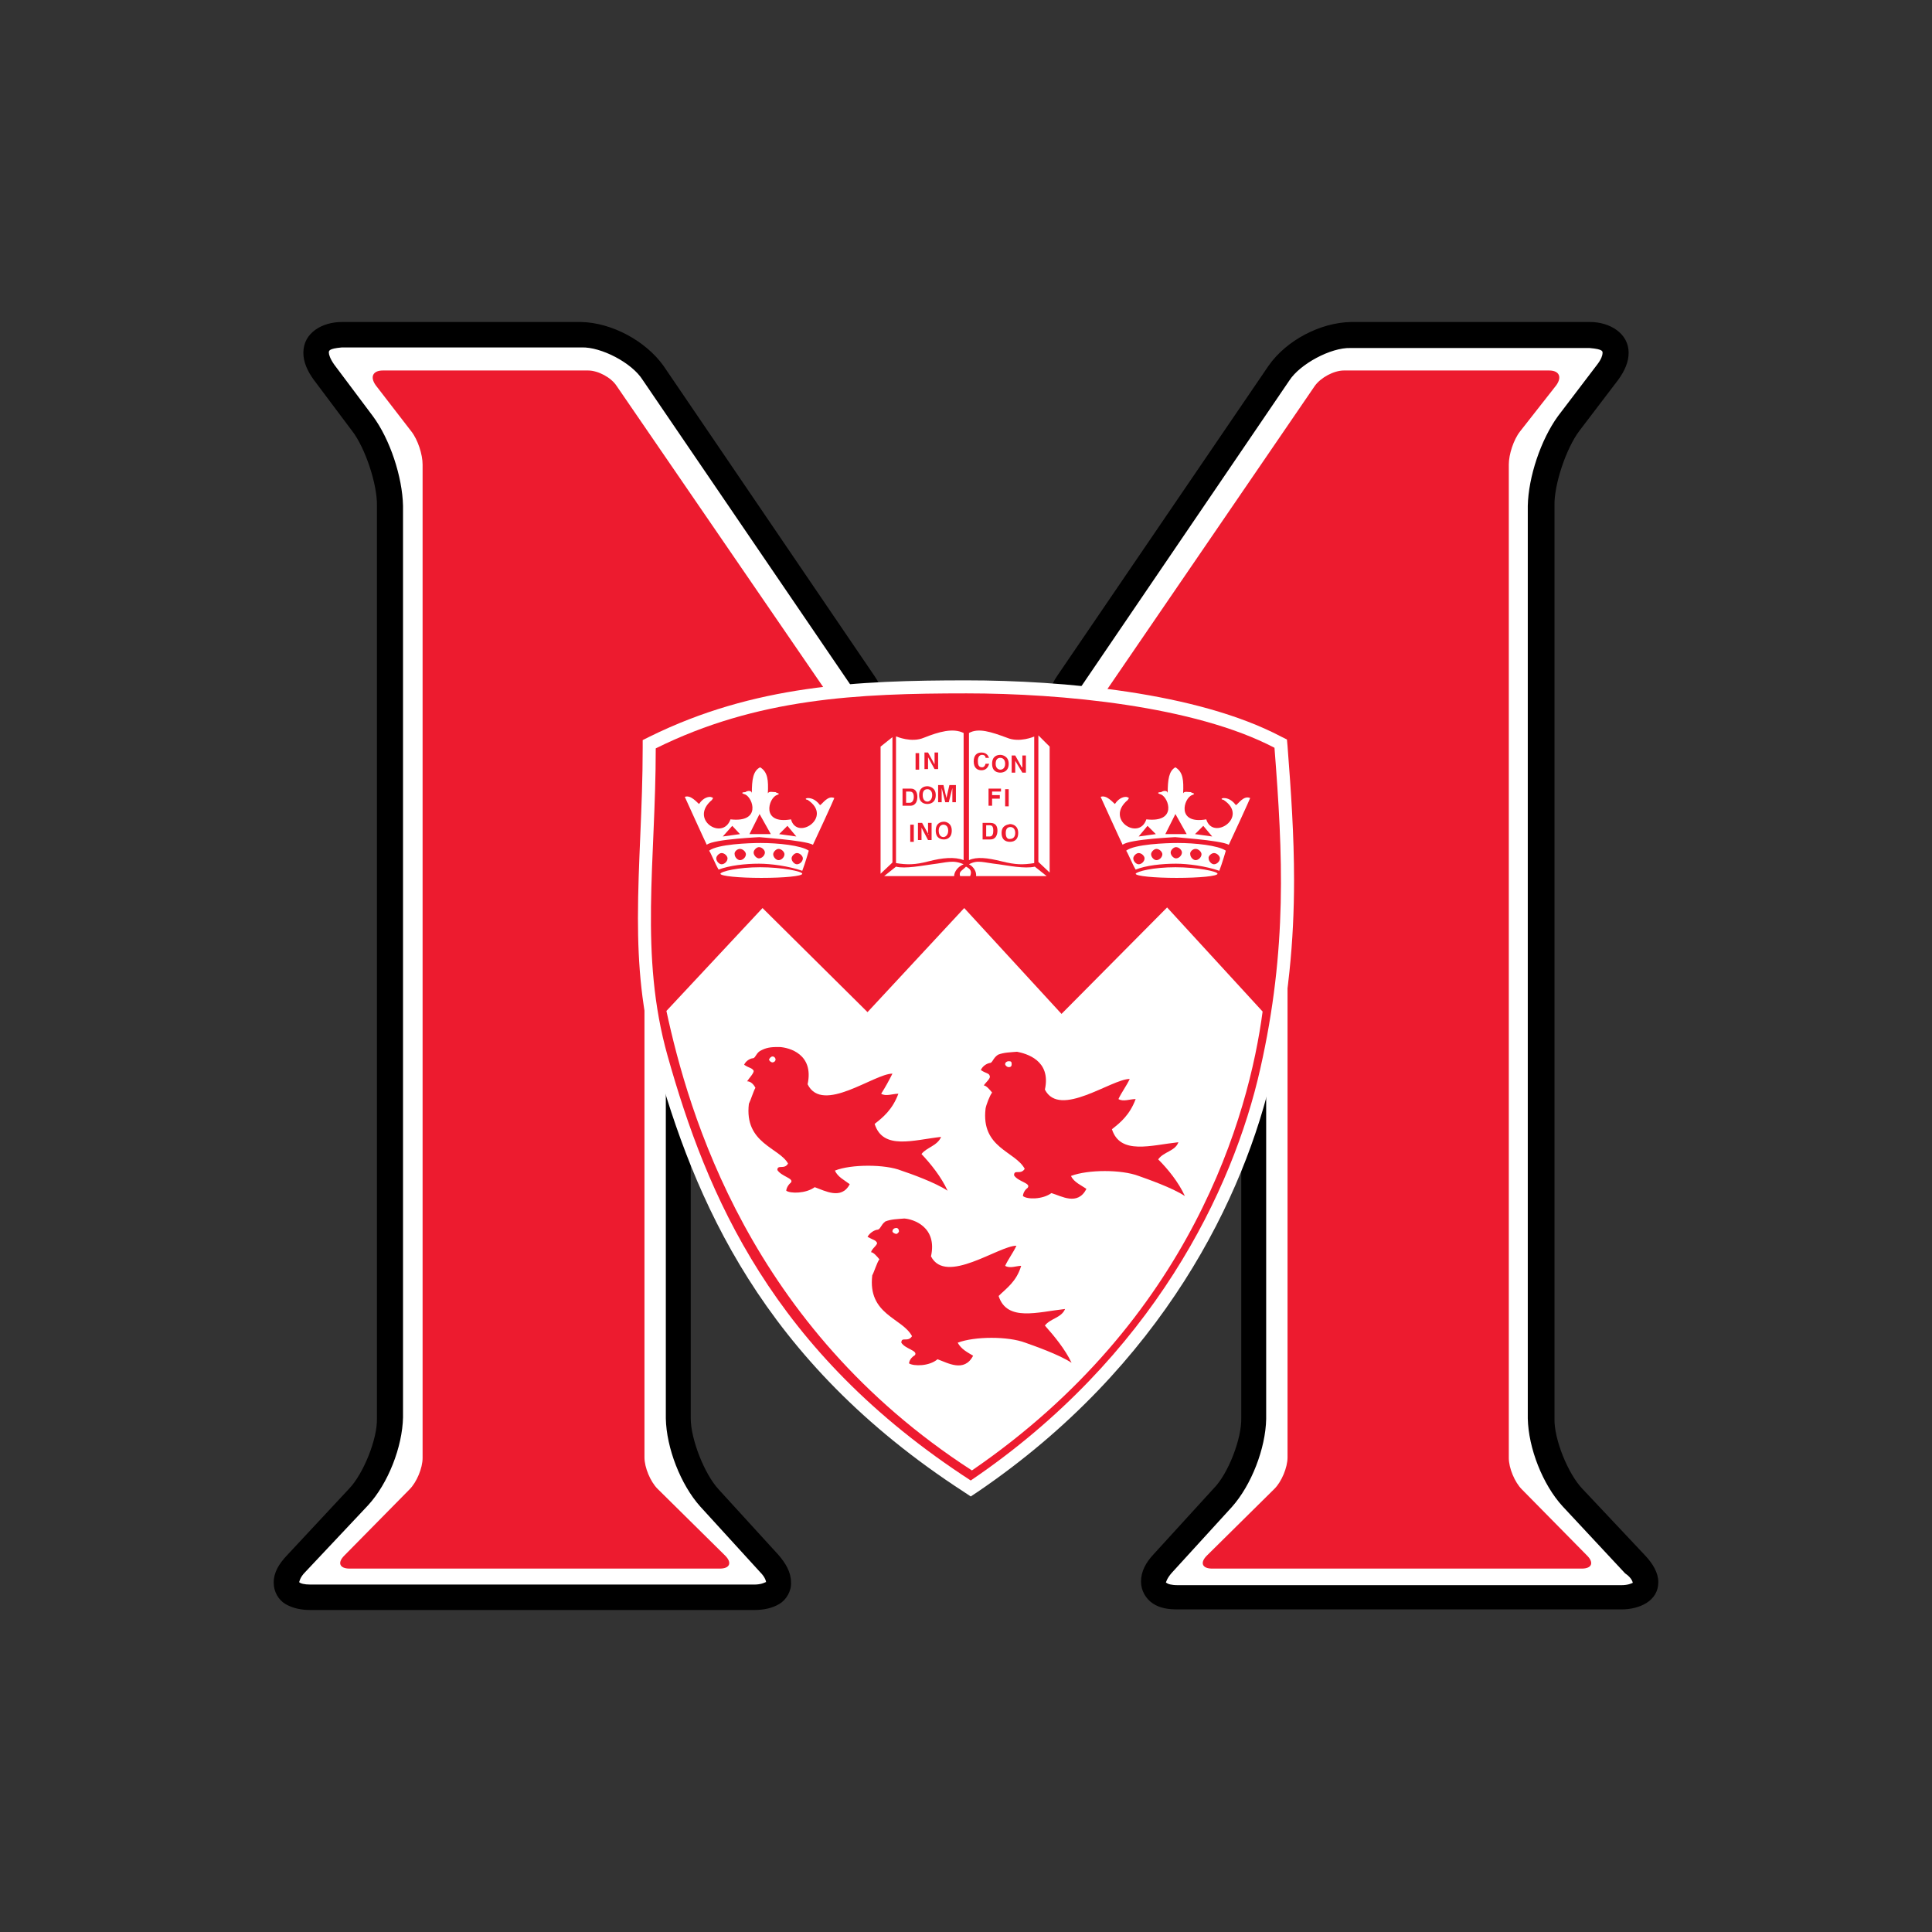 <svg width="130" height="130" viewBox="0 0 200 200" fill="none" xmlns="http://www.w3.org/2000/svg">
<rect x="0" y="0" width="200" height="200" fill="#333333" stroke="none"/>
<g clip-path="url(#clip0)">
<path d="M70.277 116.774V123.508V139.18L70.707 149.403L72.119 152.893L77.032 158.586L79.489 161.831L80.103 163.3L79.734 165.136L32.448 165.32L30.175 164.891L32.816 159.627L38.343 152.893L40.001 148.607L40.431 71.044L40.001 48.209L36.501 42.088L33.062 37.374V35.354L37.975 34.742H48.783L61.679 34.925L64.382 35.966L69.663 41.659L79.918 56.78L89.56 71.228L110.01 72.268L117.993 58.984L130.091 41.475L136.846 34.497L141.759 34.129L151.34 34.313L159.139 34.925H163.867L166.324 35.354L167.552 36.945L161.165 45.761L159.569 54.086L159.323 135.752L159.569 148.362L161.779 153.505L165.71 158.402L168.166 160.606L170.377 163.055L169.763 164.891L122.292 165.504L119.222 164.096L121.862 159.994L128.003 152.648L130.091 148.607L130.276 121.671L125.363 109.183L85.261 110.652L73.593 113.468L70.277 116.774Z" fill="white"/>
<path fill-rule="evenodd" clip-rule="evenodd" d="M38.896 39.884C38.282 39.027 38.589 38.353 39.633 38.353H60.881C61.925 38.353 63.276 39.088 63.829 39.945L86.674 73.248C87.288 74.105 87.165 75.451 86.489 76.247L67.943 97.796C67.268 98.592 66.715 100.122 66.715 101.163V150.872C66.715 151.913 67.329 153.382 68.066 154.117L75.067 161.035C75.804 161.769 75.558 162.381 74.514 162.381H36.194C35.15 162.381 34.904 161.769 35.641 161.035L42.396 154.178C43.133 153.444 43.747 151.974 43.747 150.934V48.087C43.747 47.046 43.256 45.516 42.581 44.659L38.896 39.884Z" fill="#ED1B2F"/>
<path fill-rule="evenodd" clip-rule="evenodd" d="M161.104 39.884C161.718 39.027 161.411 38.353 160.367 38.353H139.119C138.075 38.353 136.724 39.088 136.11 39.945L113.326 73.248C112.712 74.105 112.835 75.451 113.51 76.247L132.056 97.796C132.732 98.592 133.285 100.122 133.285 101.163V150.872C133.285 151.913 132.671 153.382 131.934 154.117L124.933 161.035C124.196 161.769 124.441 162.381 125.485 162.381H163.745C164.788 162.381 165.034 161.769 164.297 161.035L157.542 154.178C156.805 153.444 156.191 151.974 156.191 150.934V48.087C156.191 47.046 156.682 45.516 157.358 44.659L161.104 39.884Z" fill="#ED1B2F"/>
<path d="M68.68 37.864C66.838 35.292 63.337 33.395 60.144 33.333H35.395C33.369 33.333 31.404 34.435 31.404 36.517C31.404 37.496 31.834 38.414 32.448 39.272L36.44 44.597C37.791 46.312 39.08 50.168 39.019 52.372V146.832C39.08 148.975 37.606 152.586 36.133 154.117L29.684 161.035C28.886 161.892 28.333 162.749 28.333 163.851C28.333 164.769 28.825 165.626 29.561 166.055C30.298 166.483 31.158 166.667 32.141 166.667H78.076C79.059 166.667 79.918 166.483 80.655 166.055C81.392 165.626 81.945 164.708 81.884 163.789C81.884 162.749 81.331 161.83 80.594 160.973L74.391 154.178C72.918 152.586 71.505 148.975 71.505 146.832V94.919C71.444 92.838 73.102 89.654 74.821 88.491L89.007 78.451C90.727 77.227 91.587 75.329 91.587 73.431C91.587 72.268 91.28 71.044 90.543 70.003L68.68 37.864ZM87.472 76.309L73.347 86.348C70.768 88.246 68.987 91.736 68.926 94.919V146.832C68.987 149.893 70.461 153.688 72.488 155.953L78.69 162.749C79.243 163.3 79.304 163.728 79.304 163.789H79.243C79.12 163.851 78.752 164.034 78.076 164.034H32.141C31.465 164.034 31.097 163.912 30.974 163.789C30.974 163.789 31.035 163.3 31.588 162.749L38.098 155.831C40.186 153.566 41.659 149.77 41.721 146.71V52.372C41.659 49.373 40.37 45.455 38.589 43.067L34.597 37.741C34.167 37.129 34.044 36.7 34.044 36.517C34.044 36.333 33.983 36.088 35.395 35.966H60.206C62.232 35.904 65.425 37.557 66.531 39.333L88.393 71.411C88.762 72.023 89.007 72.697 89.007 73.37C88.946 74.533 88.455 75.635 87.472 76.309ZM170.316 161.035L163.806 154.117C162.332 152.586 160.858 148.975 160.92 146.832V52.372C160.858 50.168 162.148 46.373 163.499 44.597L167.552 39.272C168.166 38.414 168.596 37.496 168.596 36.517C168.596 34.496 166.631 33.333 164.604 33.333H139.856C136.662 33.395 133.162 35.231 131.32 37.864L109.457 69.942C108.72 70.983 108.413 72.207 108.413 73.37C108.413 75.329 109.334 77.227 110.993 78.39L125.178 88.43C126.898 89.593 128.556 92.776 128.495 94.858V146.771C128.556 148.913 127.144 152.586 125.608 154.117L119.406 160.912C118.607 161.769 118.116 162.688 118.116 163.728C118.116 164.646 118.607 165.504 119.344 165.993C120.081 166.483 120.941 166.605 121.924 166.605H167.859C169.701 166.605 171.667 165.748 171.667 163.789C171.667 162.81 171.114 161.892 170.316 161.035ZM169.026 163.851C168.903 163.912 168.535 164.096 167.859 164.096H121.924C121.248 164.096 120.88 163.973 120.757 163.851H120.695C120.695 163.789 120.818 163.361 121.31 162.81L127.512 156.015C129.539 153.75 131.012 149.954 131.074 146.893V94.98C131.012 91.797 129.17 88.307 126.652 86.41L112.466 76.37C111.484 75.696 110.993 74.594 110.993 73.493C110.993 72.819 111.177 72.146 111.607 71.534L133.469 39.394C134.574 37.68 137.768 35.966 139.794 36.027H164.543C166.017 36.149 165.894 36.394 165.894 36.578C165.894 36.762 165.771 37.19 165.341 37.741L161.288 43.067C159.507 45.516 158.218 49.373 158.156 52.372V146.832C158.218 149.893 159.691 153.688 161.779 155.953L168.228 162.871C168.965 163.361 169.026 163.851 169.026 163.851Z" fill="black"/>
<path d="M133.285 77.227L133.223 76.553L132.609 76.247C123.889 71.656 109.949 70.431 100.062 70.431C88.762 70.431 78.076 70.921 67.268 76.247L66.531 76.615V77.41C66.531 83.655 66.04 89.348 66.04 95.041C66.04 99.877 66.408 104.653 67.821 109.611L69.049 109.244L67.821 109.611C71.874 124.12 78.813 140.832 99.754 154.423L100.491 154.913L101.228 154.423C120.389 141.383 128.863 123.814 131.75 110.958C133.408 103.673 133.96 97.306 133.96 91.123C133.96 86.471 133.653 82.002 133.285 77.227Z" fill="white"/>
<path fill-rule="evenodd" clip-rule="evenodd" d="M69.11 109.305C66.162 98.837 67.882 89.164 67.882 77.472C78.383 72.268 88.762 71.778 100.061 71.778C109.826 71.778 123.643 73.064 131.934 77.41C132.793 88.43 133.285 98.163 130.46 110.652C127.635 123.202 119.344 140.465 100.491 153.26C79.918 139.914 73.163 123.691 69.11 109.305Z" fill="#ED1B2F"/>
<path fill-rule="evenodd" clip-rule="evenodd" d="M78.936 94.001L68.987 104.653C71.26 115.182 77.585 137.343 100.614 152.219C123.397 136.608 129.293 115.366 130.705 104.714L120.818 93.939L109.887 104.959L99.816 94.001L89.806 104.775L78.936 94.001Z" fill="white"/>
<path fill-rule="evenodd" clip-rule="evenodd" d="M75.804 85.491L74.821 86.593L76.602 86.348L75.804 85.491ZM78.629 84.267L79.796 86.348H77.585L78.629 84.267ZM81.515 85.491L82.436 86.593L80.656 86.348L81.515 85.491ZM83.603 82.798C83.48 82.798 83.235 82.675 83.603 82.614C83.787 82.614 84.34 82.614 84.893 83.349C85.138 83.226 85.691 82.308 86.367 82.614C86.367 82.675 84.34 87.083 84.156 87.45C83.296 86.96 78.138 86.654 78.629 86.654C79.059 86.654 73.9 86.838 73.163 87.45C72.918 86.96 70.891 82.492 70.891 82.492C71.505 82.247 72.181 83.104 72.365 83.226C72.856 82.492 73.409 82.492 73.532 82.492C74.023 82.614 73.716 82.675 73.716 82.798C71.26 84.818 74.821 87.083 75.62 84.818C78.813 85.185 77.953 82.614 77.155 82.247C76.541 82.063 76.971 82.002 77.155 82.002C77.401 81.818 77.831 81.818 77.831 82.124C77.831 80.716 77.953 79.798 78.69 79.431C79.489 79.92 79.55 80.778 79.489 82.124C79.612 81.879 79.98 82.002 80.287 82.002C80.41 82.124 80.901 82.124 80.41 82.308C79.55 82.614 78.752 85.369 81.884 84.818C82.498 87.083 86.305 84.573 83.603 82.798Z" fill="white"/>
<path fill-rule="evenodd" clip-rule="evenodd" d="M74.699 88.307C75.006 88.307 75.313 88.613 75.313 88.858C75.313 89.164 75.006 89.47 74.699 89.47C74.453 89.47 74.146 89.164 74.146 88.858C74.146 88.613 74.453 88.307 74.699 88.307ZM76.602 87.879C76.909 87.879 77.216 88.185 77.216 88.43C77.216 88.736 76.909 89.042 76.602 89.042C76.357 89.042 76.05 88.736 76.05 88.43C75.988 88.185 76.295 87.879 76.602 87.879ZM78.567 87.695C78.874 87.695 79.182 88.001 79.182 88.246C79.182 88.552 78.874 88.858 78.567 88.858C78.322 88.858 78.015 88.552 78.015 88.246C78.015 88.001 78.322 87.695 78.567 87.695ZM80.594 87.879C80.901 87.879 81.208 88.185 81.208 88.43C81.208 88.736 80.901 89.042 80.594 89.042C80.348 89.042 80.041 88.736 80.041 88.43C80.041 88.185 80.348 87.879 80.594 87.879ZM82.498 88.307C82.805 88.307 83.112 88.613 83.112 88.858C83.112 89.164 82.805 89.47 82.498 89.47C82.252 89.47 81.945 89.164 81.945 88.858C81.945 88.613 82.252 88.307 82.498 88.307ZM74.391 90.021C74.023 89.409 73.593 88.307 73.409 88.062C74.269 87.389 77.523 87.266 78.752 87.266C80.533 87.266 82.928 87.511 83.726 88.062C83.726 88.062 83.358 89.348 83.05 90.144C81.638 89.654 79.796 89.409 78.567 89.409C77.155 89.409 75.497 89.593 74.391 90.021Z" fill="white"/>
<path fill-rule="evenodd" clip-rule="evenodd" d="M78.691 89.777C80.963 89.777 83.051 90.205 83.051 90.45C83.051 90.695 81.208 90.879 78.813 90.879C76.541 90.879 74.576 90.695 74.576 90.45C74.637 90.205 76.418 89.777 78.691 89.777Z" fill="white"/>
<path fill-rule="evenodd" clip-rule="evenodd" d="M118.792 85.491L117.871 86.593L119.652 86.348L118.792 85.491ZM121.678 84.267L122.845 86.348H120.634L121.678 84.267ZM124.565 85.491L125.486 86.593L123.705 86.348L124.565 85.491ZM126.653 82.798C126.53 82.798 126.284 82.675 126.653 82.614C126.837 82.614 127.389 82.614 127.942 83.349C128.188 83.226 128.741 82.308 129.416 82.614C129.416 82.675 127.389 87.083 127.205 87.45C126.345 86.96 121.187 86.654 121.678 86.654C122.108 86.654 116.95 86.838 116.213 87.45C115.967 86.96 113.94 82.492 113.94 82.492C114.555 82.247 115.23 83.104 115.414 83.226C115.906 82.492 116.458 82.492 116.581 82.492C117.072 82.614 116.765 82.675 116.765 82.798C114.309 84.818 117.932 87.083 118.669 84.818C121.862 85.185 121.003 82.614 120.204 82.247C119.59 82.063 120.02 82.002 120.204 82.002C120.45 81.818 120.88 81.818 120.88 82.124C120.88 80.716 121.003 79.798 121.678 79.431C122.477 79.92 122.538 80.778 122.477 82.124C122.599 81.879 122.968 82.002 123.275 82.002C123.398 82.124 123.889 82.124 123.398 82.308C122.538 82.614 121.74 85.369 124.872 84.818C125.547 87.083 129.355 84.573 126.653 82.798Z" fill="white"/>
<path fill-rule="evenodd" clip-rule="evenodd" d="M117.87 88.307C118.177 88.307 118.484 88.613 118.484 88.858C118.484 89.164 118.177 89.47 117.87 89.47C117.625 89.47 117.317 89.164 117.317 88.858C117.317 88.613 117.625 88.307 117.87 88.307ZM119.713 87.879C120.02 87.879 120.327 88.185 120.327 88.43C120.327 88.736 120.02 89.042 119.713 89.042C119.467 89.042 119.16 88.736 119.16 88.43C119.16 88.185 119.467 87.879 119.713 87.879ZM121.739 87.695C122.046 87.695 122.353 88.001 122.353 88.246C122.353 88.552 122.046 88.858 121.739 88.858C121.493 88.858 121.186 88.552 121.186 88.246C121.186 88.001 121.493 87.695 121.739 87.695ZM123.766 87.879C124.073 87.879 124.38 88.185 124.38 88.43C124.38 88.736 124.073 89.042 123.766 89.042C123.52 89.042 123.213 88.736 123.213 88.43C123.152 88.185 123.459 87.879 123.766 87.879ZM125.669 88.307C125.976 88.307 126.284 88.613 126.284 88.858C126.284 89.164 125.976 89.47 125.669 89.47C125.424 89.47 125.117 89.164 125.117 88.858C125.055 88.613 125.424 88.307 125.669 88.307ZM117.563 90.021C117.195 89.409 116.765 88.307 116.581 88.062C117.44 87.389 120.695 87.266 121.923 87.266C123.704 87.266 126.099 87.511 126.898 88.062C126.898 88.062 126.529 89.348 126.222 90.144C124.81 89.654 122.967 89.409 121.739 89.409C120.265 89.409 118.607 89.593 117.563 90.021Z" fill="white"/>
<path fill-rule="evenodd" clip-rule="evenodd" d="M121.678 89.777C123.95 89.777 126.038 90.205 126.038 90.45C126.038 90.695 124.196 90.879 121.801 90.879C119.529 90.879 117.563 90.695 117.563 90.45C117.686 90.205 119.406 89.777 121.678 89.777Z" fill="white"/>
<path fill-rule="evenodd" clip-rule="evenodd" d="M79.98 109.366C80.164 109.366 80.287 109.55 80.287 109.672C80.287 109.856 80.103 109.978 79.98 109.978C79.796 109.978 79.612 109.795 79.612 109.672C79.673 109.55 79.796 109.366 79.98 109.366ZM77.524 114.264C77.708 113.896 78.015 112.917 78.199 112.611C78.015 112.243 77.708 111.937 77.34 111.937C77.524 111.631 78.076 111.08 78.015 110.835C77.831 110.529 77.585 110.591 77.032 110.223C77.217 109.795 77.708 109.55 77.954 109.55C78.261 109.489 78.261 108.938 78.875 108.693C79.489 108.387 80.042 108.387 80.717 108.387C81.7 108.448 84.279 109.121 83.603 112.243C85.139 115.366 90.481 111.142 92.385 111.142C92.017 111.876 91.648 112.55 91.218 113.223C91.71 113.529 92.385 113.223 92.999 113.223C92.385 114.876 91.403 115.672 90.543 116.345C91.403 119.1 94.596 117.998 97.421 117.692C97.052 118.61 95.886 118.794 95.394 119.467C96.316 120.447 97.421 121.794 98.096 123.263C96.807 122.406 94.228 121.487 93.306 121.181C91.648 120.508 88.087 120.508 86.428 121.181C86.735 121.855 87.411 122.161 87.964 122.589C87.104 124.242 85.384 123.263 84.34 122.895C83.419 123.569 81.823 123.569 81.393 123.263C81.393 123.263 81.393 122.834 81.884 122.406C82.191 121.977 80.901 121.794 80.472 121.12C80.472 120.508 81.208 121.12 81.577 120.447C80.656 118.794 77.032 118.365 77.524 114.264Z" fill="#ED1B2F"/>
<path fill-rule="evenodd" clip-rule="evenodd" d="M104.421 109.856C104.667 109.856 104.728 109.917 104.728 110.162C104.728 110.346 104.667 110.468 104.421 110.468C104.237 110.468 104.053 110.285 104.053 110.162C104.053 109.979 104.237 109.856 104.421 109.856ZM102.026 114.754C102.088 114.386 102.456 113.407 102.702 113.101C102.456 112.795 102.088 112.366 101.842 112.366C102.026 112.06 102.579 111.632 102.456 111.387C102.395 111.081 102.088 111.142 101.535 110.774C101.719 110.346 102.149 110.101 102.456 110.04C102.763 110.04 102.763 109.55 103.316 109.183C103.93 108.938 104.605 108.938 105.281 108.877C106.202 109.06 108.843 109.734 108.167 112.795C109.703 115.794 115.045 111.693 116.949 111.693C116.642 112.366 116.089 113.101 115.782 113.774C116.274 114.08 116.949 113.774 117.563 113.774C116.949 115.427 115.967 116.223 115.107 116.896C115.967 119.59 119.16 118.549 121.985 118.243C121.678 119.161 120.45 119.223 119.897 120.018C120.879 120.998 121.985 122.345 122.66 123.814C121.371 122.957 118.73 122.039 117.87 121.733C116.089 121.059 112.65 121.059 110.869 121.733C111.176 122.406 111.975 122.712 112.466 123.079C111.545 124.855 109.887 123.814 108.843 123.508C107.922 124.181 106.325 124.181 105.895 123.814C105.895 123.814 105.895 123.324 106.386 122.957C106.755 122.467 105.404 122.345 104.974 121.671C104.974 120.998 105.649 121.671 106.079 120.998C105.097 119.161 101.535 118.855 102.026 114.754Z" fill="#ED1B2F"/>
<path fill-rule="evenodd" clip-rule="evenodd" d="M92.815 127.12C92.876 127.12 93.06 127.181 93.06 127.487C93.06 127.548 92.876 127.732 92.815 127.732C92.569 127.732 92.385 127.548 92.385 127.487C92.385 127.242 92.569 127.12 92.815 127.12ZM90.297 132.017C90.481 131.711 90.788 130.67 91.034 130.364C90.788 130.058 90.419 129.63 90.174 129.63C90.235 129.262 90.849 128.895 90.788 128.65C90.604 128.344 90.481 128.405 89.805 128.038C90.051 127.609 90.481 127.364 90.788 127.303C91.156 127.303 91.156 126.814 91.648 126.446C92.262 126.201 92.937 126.201 93.613 126.14C94.534 126.201 97.052 126.997 96.376 130.058C97.912 133.058 103.377 128.956 105.22 128.956C104.913 129.63 104.36 130.364 104.053 131.038C104.544 131.344 105.22 131.038 105.711 131.038C105.22 132.69 104.176 133.364 103.377 134.16C104.237 136.853 107.43 135.813 110.255 135.507C109.887 136.425 108.72 136.486 108.167 137.221C109.15 138.323 110.255 139.669 110.931 141.077C109.641 140.22 107.001 139.302 106.141 138.996C104.36 138.323 100.921 138.323 99.14 138.996C99.508 139.669 100.122 139.975 100.737 140.343C99.815 142.118 98.096 141.077 97.052 140.71C96.192 141.445 94.596 141.445 94.104 141.139C94.104 141.139 94.104 140.649 94.718 140.282C95.025 139.792 93.736 139.669 93.306 138.996C93.306 138.323 93.981 138.996 94.411 138.323C93.429 136.425 89.805 136.119 90.297 132.017Z" fill="#ED1B2F"/>
<path fill-rule="evenodd" clip-rule="evenodd" d="M95.149 77.961H94.78V79.675H95.149V77.961ZM96.745 79.125L96.07 77.9H95.701V79.614H96.07V78.39L96.745 79.614H97.114V77.9H96.745V79.125ZM93.429 83.41H94.228C94.842 83.41 94.965 82.859 94.965 82.492C94.965 82.124 94.842 81.635 94.289 81.635H93.429V83.41ZM93.798 81.941H94.166C94.35 81.941 94.596 82.002 94.596 82.492C94.596 82.798 94.473 83.104 94.166 83.104H93.798V81.941ZM95.149 82.308C95.149 83.165 95.763 83.226 96.008 83.226C96.193 83.226 96.868 83.165 96.868 82.308C96.868 81.512 96.193 81.39 96.008 81.39C95.701 81.39 95.149 81.512 95.149 82.308ZM95.517 82.308C95.517 81.818 95.763 81.696 96.008 81.696C96.193 81.696 96.5 81.818 96.5 82.308C96.5 82.798 96.193 82.981 96.008 82.981C95.763 82.981 95.517 82.798 95.517 82.308ZM98.833 81.267H98.281L97.974 82.614L97.666 81.267H97.114V83.043H97.482V81.573L97.851 83.043H98.219L98.588 81.573V83.043H98.956V81.267H98.833ZM94.596 85.369H94.228V87.144H94.596V85.369ZM96.131 86.409L95.456 85.185H95.026V86.96H95.394V85.675L96.07 86.96H96.438V85.185H96.07V86.409H96.131ZM96.868 85.981C96.868 86.838 97.482 86.899 97.728 86.899C97.974 86.899 98.526 86.777 98.526 85.981C98.526 85.185 97.912 85.063 97.728 85.063C97.421 85.063 96.868 85.185 96.868 85.981ZM97.175 85.981C97.175 85.491 97.482 85.369 97.666 85.369C97.851 85.369 98.158 85.491 98.158 85.981C98.158 86.471 97.851 86.654 97.666 86.654C97.482 86.654 97.175 86.532 97.175 85.981ZM92.815 76.247C92.815 76.247 94.35 76.921 95.64 76.37C97.175 75.758 98.649 75.329 99.754 75.88V89.042C98.833 88.675 97.544 88.797 96.131 89.164C94.719 89.532 93.921 89.532 92.754 89.348V76.247H92.815Z" fill="white"/>
<path fill-rule="evenodd" clip-rule="evenodd" d="M92.385 76.309L91.157 77.288V90.45L92.385 89.287V76.309Z" fill="white"/>
<path fill-rule="evenodd" clip-rule="evenodd" d="M91.525 90.695L92.753 89.715C93.674 89.96 95.578 89.593 96.499 89.47C98.035 89.287 98.649 88.981 99.754 89.47C99.14 89.715 98.772 90.266 98.772 90.695H91.525Z" fill="white"/>
<path fill-rule="evenodd" clip-rule="evenodd" d="M108.352 90.695L107.124 89.715C106.08 89.96 104.299 89.593 103.377 89.47C101.719 89.287 101.228 88.981 100.307 89.47C100.798 89.715 101.105 90.266 101.044 90.695H108.352Z" fill="white"/>
<path fill-rule="evenodd" clip-rule="evenodd" d="M107.492 76.125L108.659 77.288V90.328L107.492 89.226V76.125Z" fill="white"/>
<path fill-rule="evenodd" clip-rule="evenodd" d="M105.772 79.431L105.097 78.206H104.728V79.982H105.097V78.757L105.834 79.982H106.202V78.206H105.834V79.431H105.772ZM103.07 79.063C103.07 78.574 103.316 78.451 103.562 78.451C103.746 78.451 104.053 78.574 104.053 79.063C104.053 79.553 103.746 79.675 103.562 79.675C103.377 79.675 103.07 79.553 103.07 79.063ZM102.702 79.063C102.702 79.92 103.316 79.982 103.562 79.982C103.746 79.982 104.421 79.92 104.421 79.063C104.421 78.267 103.746 78.145 103.562 78.145C103.316 78.145 102.702 78.206 102.702 79.063ZM102.395 78.512C102.333 78.267 102.149 77.9 101.597 77.9C101.105 77.9 100.798 78.206 100.798 78.819C100.798 79.492 101.167 79.737 101.597 79.737C102.026 79.737 102.272 79.492 102.395 79.063H102.026C101.965 79.308 101.842 79.431 101.658 79.431C101.289 79.431 101.228 79.125 101.228 78.757C101.228 78.267 101.474 78.145 101.658 78.145C101.965 78.145 102.026 78.329 102.026 78.451H102.395V78.512ZM104.421 81.696H104.053V83.471H104.421V81.696ZM102.702 82.675H103.5V82.308H102.702V81.941H103.623V81.635H102.333V83.41H102.702V82.675ZM104.114 86.226C104.114 85.736 104.36 85.614 104.606 85.614C104.79 85.614 105.097 85.736 105.097 86.226C105.097 86.716 104.79 86.838 104.606 86.838C104.36 86.899 104.114 86.777 104.114 86.226ZM103.684 86.226C103.684 87.083 104.299 87.144 104.544 87.144C104.79 87.144 105.404 87.083 105.404 86.226C105.404 85.43 104.79 85.308 104.544 85.308C104.299 85.369 103.684 85.43 103.684 86.226ZM102.088 85.43H102.456C102.641 85.43 102.825 85.491 102.825 85.981C102.825 86.287 102.763 86.593 102.456 86.593H102.088V85.43ZM101.719 86.899H102.518C103.132 86.899 103.255 86.348 103.255 85.981C103.255 85.614 103.132 85.185 102.518 85.185H101.719V86.899ZM107.062 76.247C107.062 76.247 105.527 76.921 104.237 76.37C102.579 75.758 101.289 75.329 100.307 75.88V89.042C101.105 88.675 102.211 88.797 103.684 89.164C105.158 89.532 105.895 89.532 107.062 89.348V76.247Z" fill="white"/>
<path fill-rule="evenodd" clip-rule="evenodd" d="M100 89.715C99.509 90.205 99.263 90.205 99.386 90.695H100.43C100.614 90.205 100.491 89.96 100 89.715Z" fill="white"/>
</g>
<defs>
<clipPath id="clip0">
<rect width="100%" height="100%" fill="white" transform="translate(28.333 33.333)"/>
</clipPath>
</defs>
</svg>
